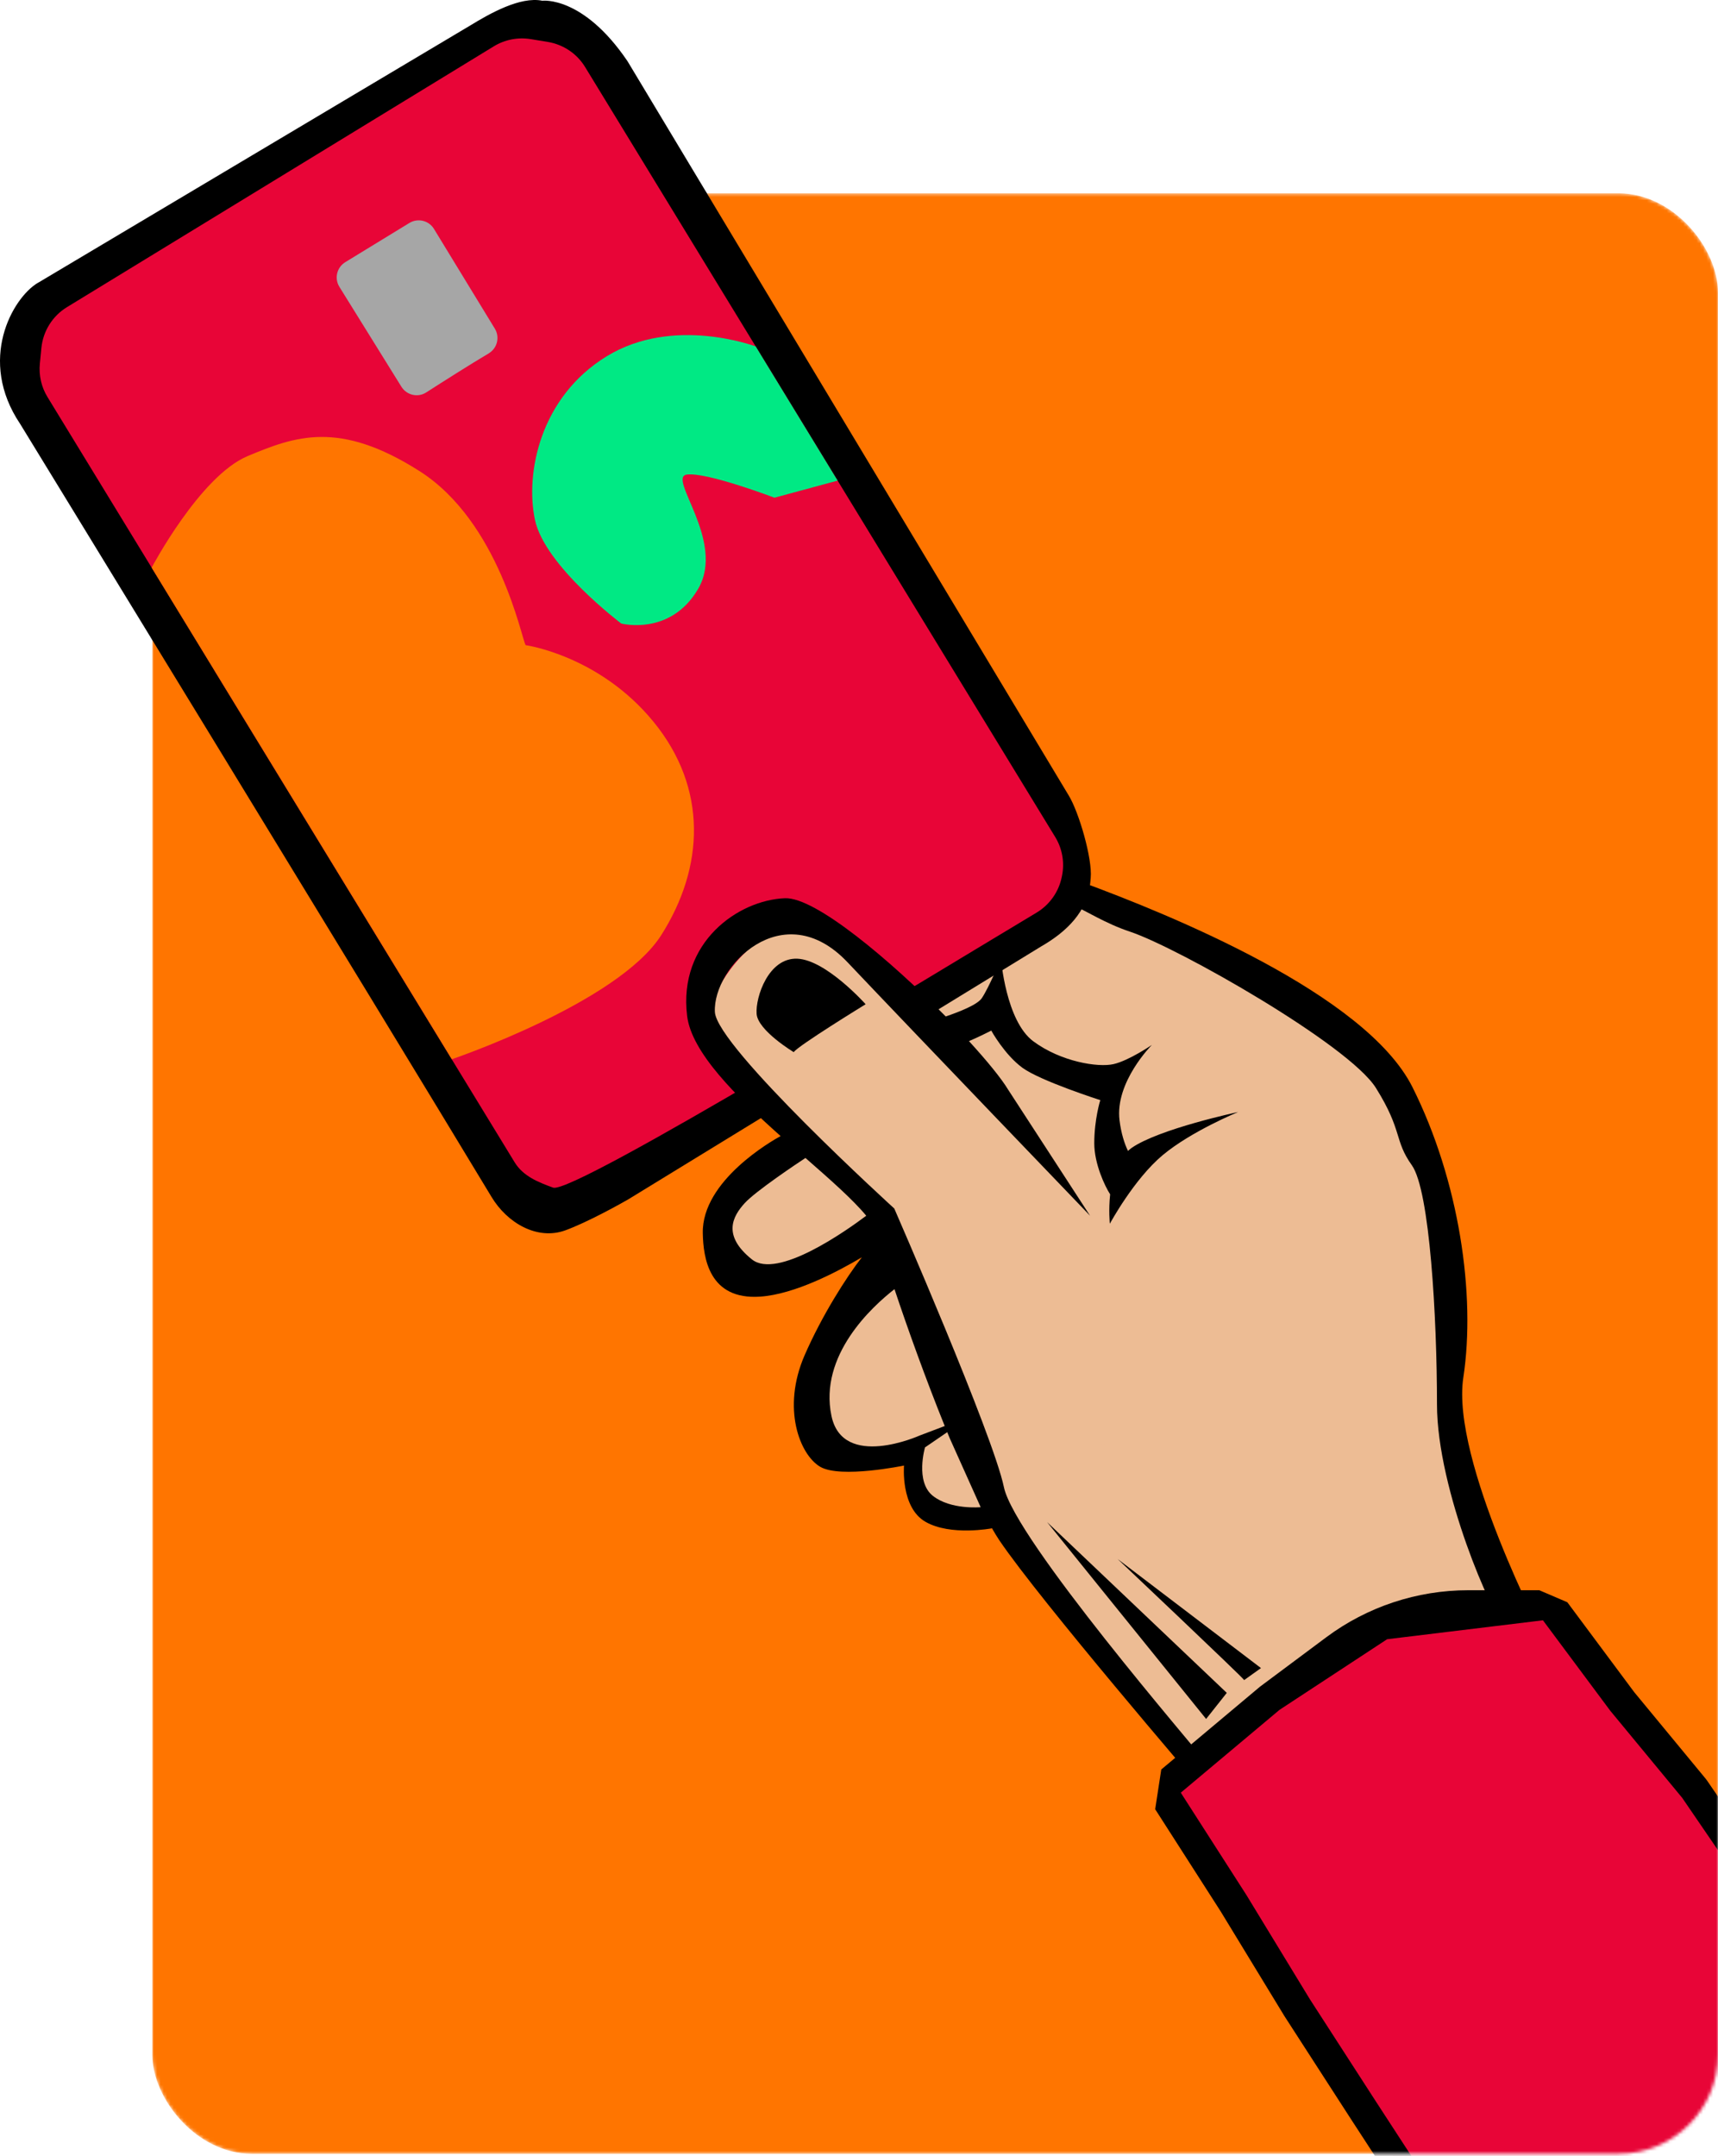 <svg width="519" height="651" viewBox="0 0 519 651" fill="none" xmlns="http://www.w3.org/2000/svg">
<path d="M11.326 85.487L142.139 7.644C147.954 4.094 157.136 -1.13 163.829 0.217C163.829 0.217 176.133 -1.354 189.579 18.499L322.862 240.215C325.922 245.214 330.044 259.272 329.493 265.108L329.371 266.455C328.554 275.229 322.209 281.37 314.577 285.757L189.743 362.193C187.049 363.743 177.418 369.089 170.787 371.518C162.258 374.619 153.198 369.253 148.505 361.458C113.593 303.591 6.102 128.031 6.102 128.031C-6.896 108.687 3.776 90.078 11.326 85.467V85.487Z" fill="black"/>
<path d="M64.662 202.262L14.345 119.889C12.488 116.869 11.692 113.319 12.039 109.789L12.508 105.035C13.019 99.954 15.875 95.404 20.221 92.751L149.178 13.99C152.504 11.949 156.462 11.194 160.298 11.807L165.501 12.664C170.174 13.439 174.296 16.194 176.765 20.254L318.76 252.722C320.902 256.212 321.637 260.395 320.841 264.394L320.759 264.782C319.861 269.291 317.086 273.209 313.148 275.576C285.276 292.226 173.235 360.826 167.093 358.622C162.522 356.969 158.013 355.133 155.483 350.991L64.662 202.303V202.262Z" fill="#E80537"/>
<path d="M228.306 104.627C228.306 104.627 203.555 95.2 183.314 107.565C163.073 119.93 158.645 143.008 161.604 156.964C164.562 170.9 187.681 188.285 187.681 188.285C187.681 188.285 202.555 192.162 210.921 177.797C219.287 163.432 201.494 144.171 207.452 143.314C213.411 142.457 233.958 150.292 233.958 150.292L253.036 145.13L228.306 104.647V104.627Z" fill="#00E984"/>
<path d="M158.79 194.814C157.545 192.794 150.832 157.515 126.632 142.191C102.433 126.847 89.19 131.703 74.805 137.723C60.42 143.742 45.81 171.41 45.81 171.41L136.488 319.853C136.488 319.853 186.764 302.815 199.762 282.37C212.76 261.925 213.861 238.072 197.456 217.994C181.051 197.895 158.79 194.814 158.79 194.814Z" fill="#FF7500"/>
<path d="M147.65 106.708C142.324 109.85 133.938 115.176 128.755 118.502C126.225 120.134 122.858 119.338 121.267 116.788L102.535 86.63C100.944 84.079 101.74 80.733 104.311 79.162L123.674 67.327C126.225 65.776 129.551 66.572 131.102 69.123L149.486 99.24C151.057 101.811 150.221 105.177 147.629 106.708H147.65Z" fill="#A6A6A6"/>
<mask id="mask0_438_1729" style="mask-type:alpha" maskUnits="userSpaceOnUse" x="46" y="58" width="473" height="593">
<rect x="46" y="58.373" width="473" height="592" rx="30" fill="#FF7500"/>
</mask>
<g mask="url(#mask0_438_1729)">
<g clip-path="url(#clip0_438_1729)">
<rect x="46" y="58.373" width="473" height="592" rx="30" fill="#FF7500"/>
<path d="M241.611 348.094C241.611 348.094 217.737 360.031 217.37 371.967C217.003 383.904 231.837 386.801 237.999 385.353C244.141 383.904 263.688 374.13 263.688 374.13L261.158 392.576C261.158 392.576 238.733 430.569 251.384 435.629C264.055 440.69 278.89 440.69 278.89 440.69L291.561 446.831L266.953 365.417L241.631 348.053L241.611 348.094Z" fill="#EDBC94"/>
<path d="M447.859 455.196C438.453 431.323 441.146 377.741 430.638 345.175C420.15 312.61 342.184 272.821 326.636 266.312C326.432 266.23 326.208 266.169 326.004 266.087C322.861 275.412 316.373 281.962 307.048 285.798C302.538 287.655 296.07 287.839 292.05 290.614C289.255 292.532 287.439 296.857 285.643 299.612C280.277 307.855 269.626 303.734 268.463 294.96C268.402 294.45 268.218 293.817 267.973 293.103C264.341 292.878 261.158 290.614 259.75 286.553C258.934 284.227 251.772 282.452 249.507 280.758C248.752 280.187 248.079 279.534 247.528 278.84C247.242 278.922 247.059 278.983 247.059 278.983C247.059 278.983 221.308 276.575 215.574 301.428C211.881 317.384 244.875 350.99 259.362 364.743C273.829 378.496 295.193 450.871 295.193 450.871C295.193 450.871 362.854 536.998 364.303 537.345L411.702 495.74L460.918 486.701C460.918 486.701 457.306 479.11 447.9 455.217L447.859 455.196Z" fill="#EDBC94"/>
<path d="M375.853 507.31C375.139 506.229 337.635 470.766 337.635 470.766L380.934 503.699L375.873 507.31H375.853Z" fill="black"/>
<path d="M11.326 85.487L142.139 7.644C147.955 4.094 157.137 -1.13 163.829 0.217C163.829 0.217 176.133 -1.354 189.58 18.499L322.862 240.215C325.923 245.214 330.044 259.272 329.493 265.108L329.371 266.455C328.555 275.229 322.209 281.37 314.578 285.757L189.743 362.193C187.05 363.743 177.419 369.089 170.787 371.518C162.258 374.619 153.199 369.253 148.506 361.458C113.593 303.591 6.103 128.031 6.103 128.031C-6.895 108.687 3.777 90.078 11.326 85.467V85.487Z" fill="black"/>
<path d="M64.663 202.262L14.345 119.889C12.489 116.869 11.693 113.319 12.04 109.789L12.509 105.035C13.019 99.954 15.876 95.404 20.222 92.751L149.178 13.99C152.504 11.949 156.463 11.194 160.299 11.807L165.502 12.664C170.175 13.439 174.296 16.194 176.765 20.254L318.76 252.722C320.903 256.212 321.637 260.395 320.841 264.394L320.76 264.782C319.862 269.291 317.087 273.209 313.149 275.576C285.276 292.226 173.235 360.826 167.093 358.622C162.523 356.969 158.013 355.133 155.483 350.991L64.663 202.303V202.262Z" fill="#E80537"/>
<path d="M228.306 104.627C228.306 104.627 203.556 95.2 183.314 107.565C163.073 119.93 158.645 143.008 161.604 156.964C164.563 170.9 187.681 188.285 187.681 188.285C187.681 188.285 202.556 192.162 210.922 177.797C219.288 163.432 201.495 144.171 207.453 143.314C213.411 142.457 233.958 150.292 233.958 150.292L253.037 145.13L228.306 104.647V104.627Z" fill="#00E984"/>
<path d="M158.79 194.814C157.546 192.794 150.833 157.515 126.633 142.191C102.433 126.847 89.191 131.703 74.805 137.723C60.42 143.742 45.81 171.41 45.81 171.41L136.488 319.853C136.488 319.853 186.765 302.815 199.762 282.37C212.76 261.925 213.862 238.072 197.457 217.994C181.052 197.895 158.79 194.814 158.79 194.814Z" fill="#FF7500"/>
<path d="M147.65 106.708C142.325 109.85 133.938 115.176 128.756 118.502C126.225 120.134 122.859 119.338 121.267 116.788L102.536 86.63C100.944 84.079 101.74 80.733 104.311 79.162L123.675 67.327C126.225 65.776 129.551 66.572 131.102 69.123L149.487 99.24C151.058 101.811 150.221 105.177 147.63 106.708H147.65Z" fill="#A6A6A6"/>
<path d="M295.582 443.607C294.297 442.322 262.364 362.948 262.364 362.948C262.364 362.948 209.312 319.813 214.474 304.286C219.657 288.758 238.633 270.639 254.161 284.003C269.689 297.368 336.554 375.456 336.554 375.456C336.554 375.456 364.162 413.837 351.225 426.794C338.289 439.731 295.582 443.607 295.582 443.607Z" fill="#EDBC94"/>
<path d="M442.064 415.979C445.859 391.004 440.84 356.541 426.72 328.321C412.6 300.102 353.223 276.086 326.636 266.312C326.574 266.292 326.493 266.271 326.432 266.251C326.166 267.598 325.636 268.904 324.82 270.087C324.963 269.924 325.085 269.74 325.228 269.556C324.452 270.618 323.718 271.699 322.861 272.699C328.472 275.209 333.838 278.82 341.307 281.309C355.957 286.186 407.519 315.507 415.661 328.525C423.802 341.544 421.088 344.257 426.516 351.868C431.943 359.459 434.106 398.003 434.106 424.059C434.106 450.116 451.287 488.823 454.001 489.925L466.672 495.169C466.672 495.169 438.269 440.934 442.064 415.959V415.979Z" fill="black"/>
<path d="M335.328 369.436C335.328 369.436 342.572 356.05 351.244 348.807C359.936 341.563 374.036 335.789 374.036 335.789C374.036 335.789 350.162 340.849 341.837 346.644C341.45 346.909 341.103 347.236 340.756 347.542C339.695 345.318 338.716 342.318 338.205 338.319C336.757 326.749 347.979 315.527 347.979 315.527C347.979 315.527 341.103 320.24 336.41 321.322C331.696 322.403 320.494 320.608 312.169 314.446C303.844 308.283 302.395 289.47 302.395 289.47C302.395 289.47 298.784 298.163 296.601 301.407C295.274 303.407 289.765 305.549 285.705 306.937C268.932 289.94 246.365 270.882 237.142 271.229C223.022 271.78 204.842 284.512 207.576 306.773C208.922 317.792 222.287 330.973 235.816 343.053C233.245 344.461 212.024 356.499 212.31 372.353C212.452 379.74 214.126 392.615 229.674 391.534C240.06 390.82 252.935 384.066 260.362 379.658C255.771 385.535 248.283 397.247 243.059 409.265C236.101 425.283 241.61 439.301 247.773 442.912C253.914 446.524 273.095 442.545 273.095 442.545C273.095 442.545 272.013 455.216 279.604 459.542C287.194 463.888 299.641 461.501 299.641 461.501V461.419C300.396 462.766 301.151 463.99 301.865 465.072C314.353 483.517 362.222 539.242 362.222 539.242L364.425 532.284C361.16 527.938 306.538 464.806 303.273 449.054C300.008 433.322 270.156 364.926 270.156 364.926C270.156 364.926 216.452 316.098 215.962 305.57C215.309 291.98 236.509 269.943 256.036 290.572C275.584 311.201 329.309 367.11 329.309 367.11L304.538 329.014C302.518 325.668 298.233 320.404 292.724 314.384C295.886 313.038 299.457 311.201 299.457 311.201C299.457 311.201 303.436 318.445 308.864 322.424C314.291 326.403 332.39 332.197 332.39 332.197C332.39 332.197 330.574 337.992 330.574 345.215C330.574 351.439 333.778 358.193 335.369 360.641C334.859 365.436 335.267 369.456 335.267 369.456L335.328 369.436ZM270.218 389.269C274.094 400.899 279.624 416.325 285.399 430.608L277.808 433.485C277.808 433.485 254.608 443.932 251.18 427.548C247.344 409.245 263.464 394.533 270.238 389.269H270.218ZM243.304 349.643C250.813 356.214 257.669 362.233 261.689 367.11C255.424 371.803 234.775 386.392 227.144 380.291C218.105 373.047 221.349 367.273 224.981 363.294C228.246 359.703 240.856 351.276 243.324 349.664L243.304 349.643Z" fill="black"/>
<path d="M239.792 317.712C240.874 315.896 261.503 303.245 261.503 303.245C261.503 303.245 249.566 289.86 240.874 289.493C232.181 289.125 228.202 301.062 228.57 306.143C228.937 311.203 239.792 317.712 239.792 317.712Z" fill="black"/>
<path d="M316.329 459.625L364.361 519.063L370.605 511.187" fill="black"/>
<path d="M286.155 432.466L279.442 437.057C279.442 437.057 276.401 447.402 281.809 451.687C287.216 455.972 296.255 455.115 296.255 455.115L286.93 434.344L286.155 432.466Z" fill="#EDBC94"/>
<path d="M431.902 667.975L411.865 637.184L391.869 606.21L372.627 574.624L352.835 543.793L353.753 537.794L383.585 512.778L384.013 512.452L416.517 491.149L418.497 490.415L465.549 484.702L469.794 486.518L490.055 513.737L511.704 539.957L511.949 540.283L531.129 568.319L552.146 594.988L573.285 622.044L571.959 628.839L535.414 649.978L534.945 650.202L496.707 666.893L495.197 667.281L465.447 669.444L435.861 670.056L431.902 667.975Z" fill="#E80537"/>
<path d="M438.511 667.546C438.511 667.546 438.491 667.465 438.47 667.424C437.552 666.934 436.797 666.241 436.185 665.465H435.756L415.719 634.675L395.723 603.721L376.543 572.237L356.709 541.324L386.541 516.308L419.045 494.986L466.118 489.272L486.462 516.594L508.192 542.895L527.454 571.054L548.552 597.845L569.692 624.881L569.324 625.085C571.324 626.452 573.099 628.329 574.752 630.39L576.915 619.229L555.776 592.193L534.841 565.626L515.742 537.733L515.252 537.08L493.685 510.962L473.484 483.824L465.016 480.192H443.531C428.084 480.192 413.046 485.171 400.661 494.394L380.644 509.31L350.812 534.326L348.976 546.323L368.748 577.155L387.867 608.537L387.989 608.741L407.986 639.694L428.044 670.505L435.94 674.668L443.694 674.504C442.469 673.056 441.266 671.566 440.164 670.036C439.633 669.301 438.797 668.444 438.511 667.567V667.546Z" fill="black"/>
</g>
</g>
<defs>
<clipPath id="clip0_438_1729">
<rect width="576.896" height="742.275" fill="white" transform="translate(0 -67.627)"/>
</clipPath>
</defs>
</svg>
